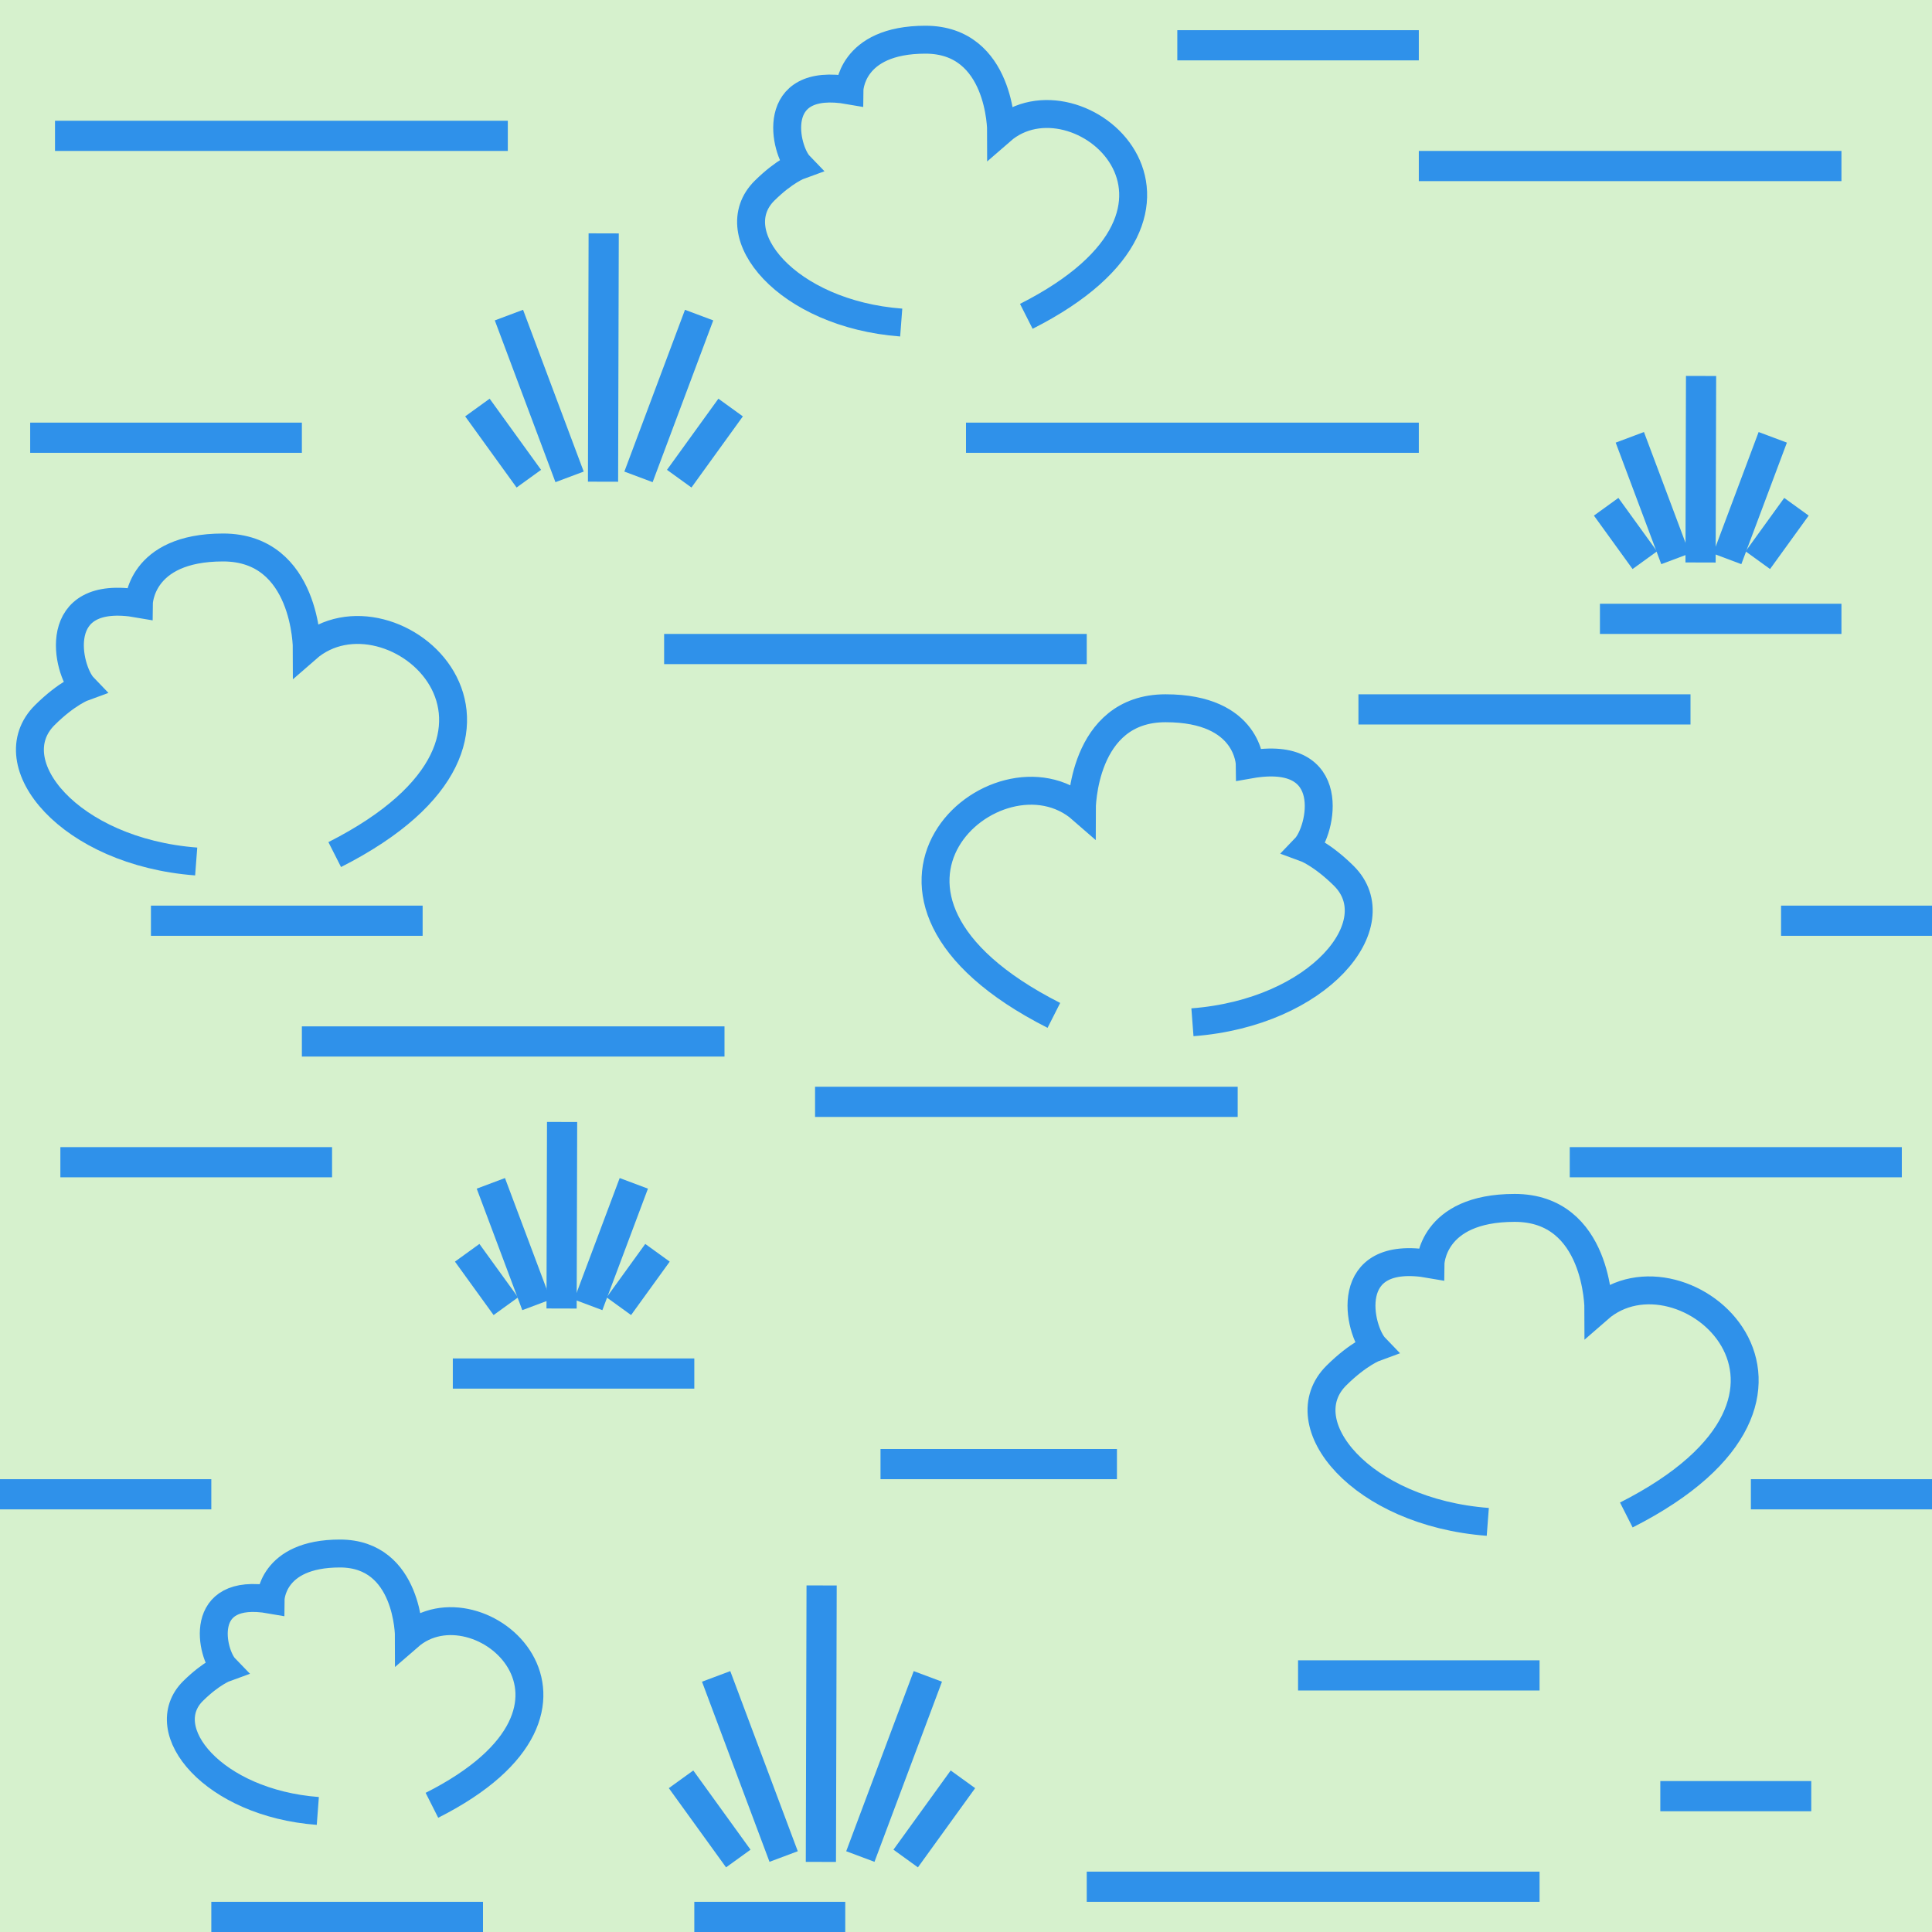 <svg width="64" height="64" viewBox="0 0 64 64" fill="none" xmlns="http://www.w3.org/2000/svg">
<g clip-path="url(#clip0)">
<path opacity="0.411" d="M64 0H0V64H64V0Z" fill="#9DDD87"/>
<path d="M36 21H22V22H36V21Z" fill="#2F91EA"/>
<path d="M47 14H32V15H47V14Z" fill="#2F91EA"/>
<path d="M24 34H10V35H24V34Z" fill="#2F91EA"/>
<path d="M16.822 4H1.822V5H16.822V4Z" fill="#2F91EA"/>
<path d="M10 14H1V15H10V14Z" fill="#2F91EA"/>
<path d="M64 30H59V31H64V30Z" fill="#2F91EA"/>
<path d="M41 36H27V37H41V36Z" fill="#2F91EA"/>
<path d="M63 38H52V39H63V38Z" fill="#2F91EA"/>
<path d="M37 48H29.168V49H37V48Z" fill="#2F91EA"/>
<path d="M64 49H58V50H64V49Z" fill="#2F91EA"/>
<path d="M61 5H47V6H61V5Z" fill="#2F91EA"/>
<path d="M51 62H36V63H51V62Z" fill="#2F91EA"/>
<path d="M61 20H53V21H61V20Z" fill="#2F91EA"/>
<path d="M51 55H43V56H51V55Z" fill="#2F91EA"/>
<path d="M11 38H2V39H11V38Z" fill="#2F91EA"/>
<path d="M47 1H39V2H47V1Z" fill="#2F91EA"/>
<path d="M16 63H7V64H16V63Z" fill="#2F91EA"/>
<path d="M56 23H45V24H56V23Z" fill="#2F91EA"/>
<path d="M7 49H0V50H7V49Z" fill="#2F91EA"/>
<path d="M60 59H55V60H60V59Z" fill="#2F91EA"/>
<path d="M15.815 13.5L17.518 15.857" stroke="#2F91EA"/>
<path d="M16.859 10.438L18.868 15.797" stroke="#2F91EA"/>
<path d="M19.998 7.731L19.976 15.957" stroke="#2F91EA"/>
<path d="M24.203 13.5L22.5 15.857" stroke="#2F91EA"/>
<path d="M23.159 10.438L21.151 15.797" stroke="#2F91EA"/>
<path d="M14 30H5V31H14V30Z" fill="#2F91EA"/>
<path d="M53.206 16.787L54.486 18.557" stroke="#2F91EA"/>
<path d="M53.99 14.487L55.5 18.513" stroke="#2F91EA"/>
<path d="M56.35 12.454L56.333 18.633" stroke="#2F91EA"/>
<path d="M59.51 16.787L58.23 18.557" stroke="#2F91EA"/>
<path d="M58.725 14.487L57.216 18.513" stroke="#2F91EA"/>
<path d="M28 63H23V64H28V63Z" fill="#2F91EA"/>
<path d="M53.874 50.186C61.793 46.17 55.724 40.938 52.95 43.362C52.95 43.362 52.95 40.013 50.175 40.013C47.401 40.013 47.385 41.877 47.385 41.877C44.391 41.349 45.011 44.077 45.551 44.637C45.551 44.637 45.009 44.834 44.273 45.562C42.679 47.14 45.075 50.095 49.285 50.414" stroke="#2F91EA" stroke-width="0.925"/>
<path d="M22.561 58.942L24.457 61.566" stroke="#2F91EA"/>
<path d="M23.723 55.533L25.959 61.5" stroke="#2F91EA"/>
<path d="M27.217 52.52L27.193 61.678" stroke="#2F91EA"/>
<path d="M31.898 58.942L30.002 61.566" stroke="#2F91EA"/>
<path d="M30.736 55.533L28.5 61.5" stroke="#2F91EA"/>
<path d="M34.911 33.636C26.993 29.619 33.062 24.387 35.836 26.811C35.836 26.811 35.836 23.462 38.611 23.462C41.385 23.462 41.401 25.326 41.401 25.326C44.395 24.799 43.775 27.526 43.235 28.087C43.235 28.087 43.777 28.284 44.513 29.011C46.107 30.589 43.71 33.544 39.501 33.864" stroke="#2F91EA" stroke-width="0.925"/>
<path d="M11.088 28.309C19.007 24.293 12.938 19.061 10.164 21.485C10.164 21.485 10.164 18.136 7.389 18.136C4.615 18.136 4.599 20 4.599 20C1.605 19.473 2.225 22.2 2.765 22.761C2.765 22.761 2.223 22.957 1.488 23.685C-0.107 25.263 2.29 28.218 6.499 28.538" stroke="#2F91EA" stroke-width="0.925"/>
<path d="M14.308 59.803C20.831 56.51 15.832 52.221 13.546 54.208C13.546 54.208 13.546 51.462 11.261 51.462C8.976 51.462 8.963 52.99 8.963 52.99C6.497 52.558 7.007 54.794 7.452 55.254C7.452 55.254 7.006 55.415 6.4 56.012C5.086 57.306 7.061 59.728 10.528 59.99" stroke="#2F91EA" stroke-width="0.925"/>
<path d="M33.998 10.479C41.147 6.861 35.668 2.148 33.163 4.332C33.163 4.332 33.163 1.315 30.658 1.315C28.153 1.315 28.138 2.994 28.138 2.994C25.435 2.519 25.995 4.976 26.483 5.481C26.483 5.481 25.993 5.658 25.329 6.314C23.889 7.735 26.053 10.397 29.854 10.685" stroke="#2F91EA" stroke-width="0.925"/>
<path d="M23 45H15V46H23V45Z" fill="#2F91EA"/>
<path d="M15.476 41.5L16.756 43.27" stroke="#2F91EA"/>
<path d="M16.26 39.2L17.77 43.225" stroke="#2F91EA"/>
<path d="M18.62 37.167L18.603 43.346" stroke="#2F91EA"/>
<path d="M21.78 41.5L20.5 43.27" stroke="#2F91EA"/>
<path d="M20.996 39.2L19.486 43.225" stroke="#2F91EA"/>
</g>
<defs>
<clipPath id="clip0">
<path d="M0 0H64V64H0V0Z" fill="white"/>
</clipPath>
</defs>
</svg>
